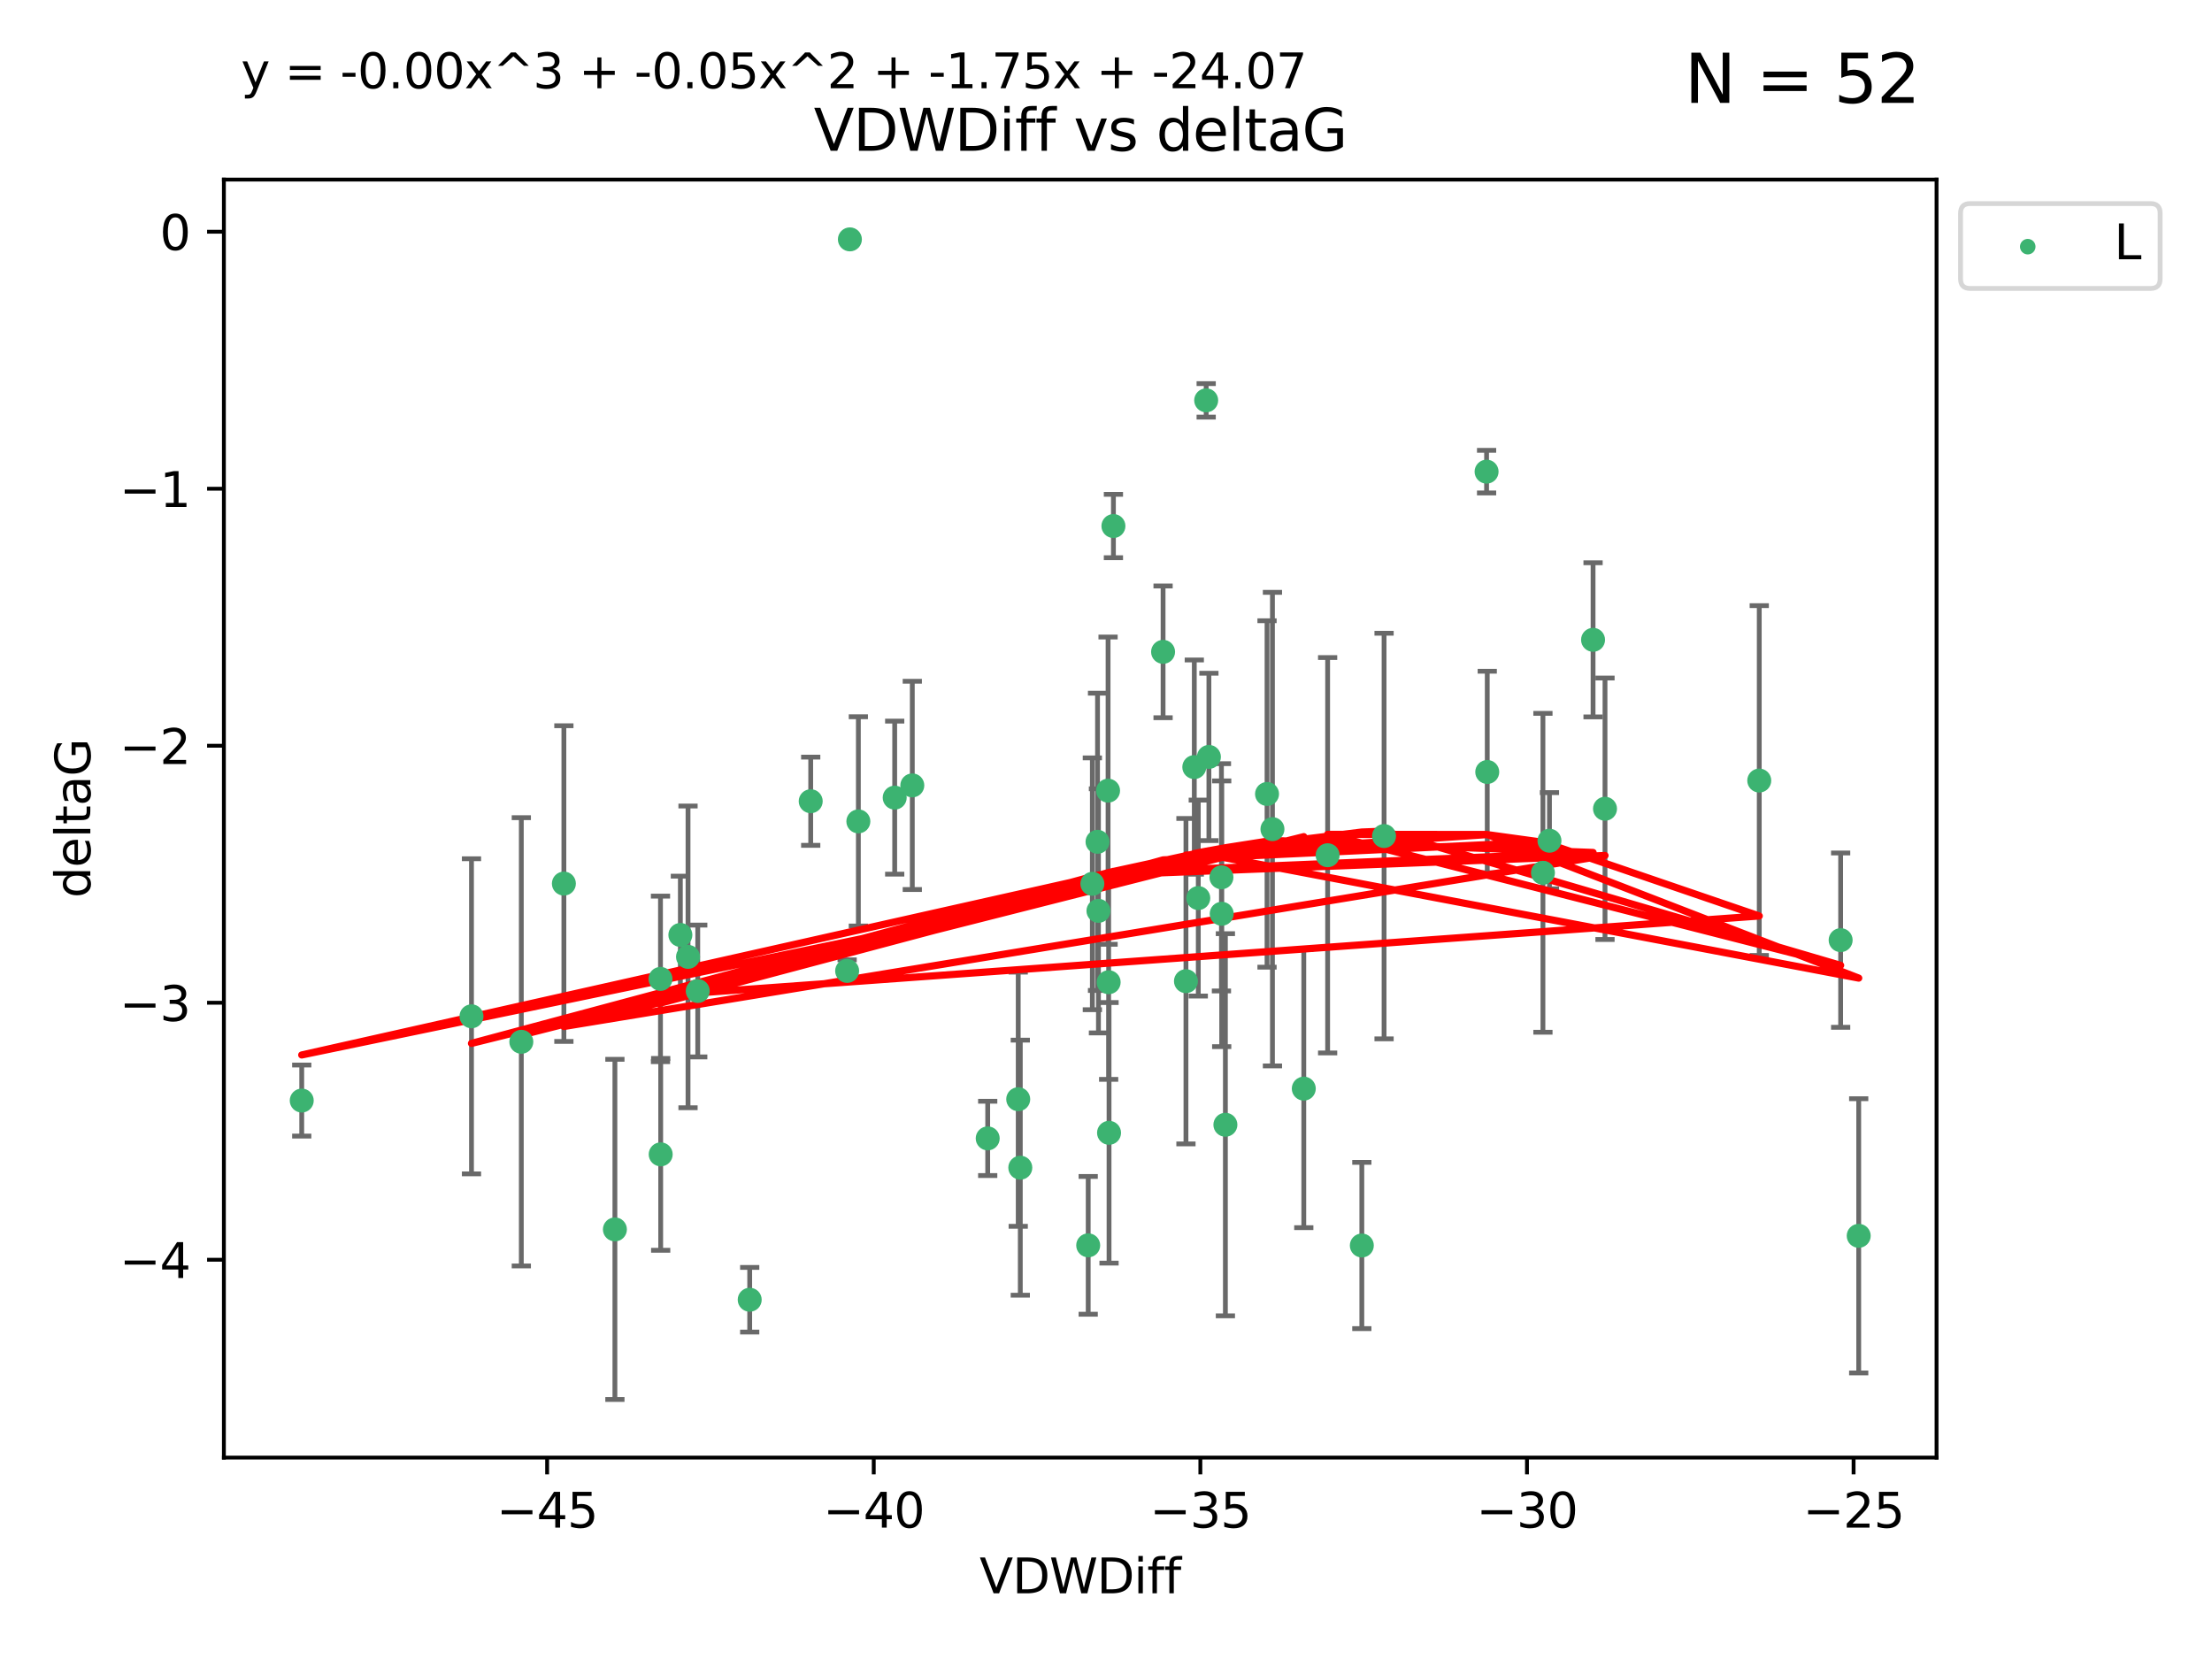 <?xml version="1.0" encoding="utf-8" standalone="no"?>
<!DOCTYPE svg PUBLIC "-//W3C//DTD SVG 1.1//EN"
  "http://www.w3.org/Graphics/SVG/1.1/DTD/svg11.dtd">
<svg xmlns:xlink="http://www.w3.org/1999/xlink" width="460.8pt" height="345.6pt" viewBox="0 0 460.8 345.6" xmlns="http://www.w3.org/2000/svg" version="1.1">
 <defs>
  <style type="text/css">*{stroke-linejoin: round; stroke-linecap: butt}</style>
 </defs>
 <g id="figure_1">
  <g id="patch_1">
   <path d="M 0 345.6 
L 460.8 345.6 
L 460.8 0 
L 0 0 
z
" style="fill: #ffffff"/>
  </g>
  <g id="axes_1">
   <g id="patch_2">
    <path d="M 46.64 303.64 
L 403.42 303.64 
L 403.42 37.411 
L 46.64 37.411 
z
" style="fill: #ffffff"/>
   </g>
   <g id="PathCollection_1">
    <defs>
     <path id="m153e57d551" d="M 0 1.118 
C 0.297 1.118 0.581 1 0.791 0.791 
C 1 0.581 1.118 0.297 1.118 0 
C 1.118 -0.297 1 -0.581 0.791 -0.791 
C 0.581 -1 0.297 -1.118 0 -1.118 
C -0.297 -1.118 -0.581 -1 -0.791 -0.791 
C -1 -0.581 -1.118 -0.297 -1.118 0 
C -1.118 0.297 -1 0.581 -0.791 0.791 
C -0.581 1 -0.297 1.118 0 1.118 
z
" style="stroke: #3cb371"/>
    </defs>
    <g clip-path="url(#p1a664d2a74)">
     <use xlink:href="#m153e57d551" x="137.592" y="203.923" style="fill: #3cb371; stroke: #3cb371"/>
     <use xlink:href="#m153e57d551" x="168.886" y="166.911" style="fill: #3cb371; stroke: #3cb371"/>
     <use xlink:href="#m153e57d551" x="141.733" y="194.766" style="fill: #3cb371; stroke: #3cb371"/>
     <use xlink:href="#m153e57d551" x="156.177" y="270.76" style="fill: #3cb371; stroke: #3cb371"/>
     <use xlink:href="#m153e57d551" x="143.328" y="199.333" style="fill: #3cb371; stroke: #3cb371"/>
     <use xlink:href="#m153e57d551" x="226.693" y="259.426" style="fill: #3cb371; stroke: #3cb371"/>
     <use xlink:href="#m153e57d551" x="212.547" y="243.25" style="fill: #3cb371; stroke: #3cb371"/>
     <use xlink:href="#m153e57d551" x="128.096" y="256.108" style="fill: #3cb371; stroke: #3cb371"/>
     <use xlink:href="#m153e57d551" x="254.448" y="182.758" style="fill: #3cb371; stroke: #3cb371"/>
     <use xlink:href="#m153e57d551" x="228.828" y="189.747" style="fill: #3cb371; stroke: #3cb371"/>
     <use xlink:href="#m153e57d551" x="190.049" y="163.612" style="fill: #3cb371; stroke: #3cb371"/>
     <use xlink:href="#m153e57d551" x="62.857" y="229.265" style="fill: #3cb371; stroke: #3cb371"/>
     <use xlink:href="#m153e57d551" x="255.272" y="234.31" style="fill: #3cb371; stroke: #3cb371"/>
     <use xlink:href="#m153e57d551" x="263.946" y="165.398" style="fill: #3cb371; stroke: #3cb371"/>
     <use xlink:href="#m153e57d551" x="212.115" y="228.986" style="fill: #3cb371; stroke: #3cb371"/>
     <use xlink:href="#m153e57d551" x="177.048" y="49.866" style="fill: #3cb371; stroke: #3cb371"/>
     <use xlink:href="#m153e57d551" x="231.947" y="109.583" style="fill: #3cb371; stroke: #3cb371"/>
     <use xlink:href="#m153e57d551" x="137.634" y="240.472" style="fill: #3cb371; stroke: #3cb371"/>
     <use xlink:href="#m153e57d551" x="265.075" y="172.724" style="fill: #3cb371; stroke: #3cb371"/>
     <use xlink:href="#m153e57d551" x="331.863" y="133.285" style="fill: #3cb371; stroke: #3cb371"/>
     <use xlink:href="#m153e57d551" x="230.831" y="164.706" style="fill: #3cb371; stroke: #3cb371"/>
     <use xlink:href="#m153e57d551" x="178.812" y="171.111" style="fill: #3cb371; stroke: #3cb371"/>
     <use xlink:href="#m153e57d551" x="242.29" y="135.792" style="fill: #3cb371; stroke: #3cb371"/>
     <use xlink:href="#m153e57d551" x="321.422" y="181.819" style="fill: #3cb371; stroke: #3cb371"/>
     <use xlink:href="#m153e57d551" x="366.485" y="162.605" style="fill: #3cb371; stroke: #3cb371"/>
     <use xlink:href="#m153e57d551" x="145.354" y="206.445" style="fill: #3cb371; stroke: #3cb371"/>
     <use xlink:href="#m153e57d551" x="228.636" y="175.362" style="fill: #3cb371; stroke: #3cb371"/>
     <use xlink:href="#m153e57d551" x="334.352" y="168.478" style="fill: #3cb371; stroke: #3cb371"/>
     <use xlink:href="#m153e57d551" x="117.467" y="184.066" style="fill: #3cb371; stroke: #3cb371"/>
     <use xlink:href="#m153e57d551" x="176.475" y="202.26" style="fill: #3cb371; stroke: #3cb371"/>
     <use xlink:href="#m153e57d551" x="230.952" y="204.617" style="fill: #3cb371; stroke: #3cb371"/>
     <use xlink:href="#m153e57d551" x="98.22" y="211.716" style="fill: #3cb371; stroke: #3cb371"/>
     <use xlink:href="#m153e57d551" x="271.603" y="226.78" style="fill: #3cb371; stroke: #3cb371"/>
     <use xlink:href="#m153e57d551" x="108.6" y="217.026" style="fill: #3cb371; stroke: #3cb371"/>
     <use xlink:href="#m153e57d551" x="231.034" y="235.987" style="fill: #3cb371; stroke: #3cb371"/>
     <use xlink:href="#m153e57d551" x="251.838" y="157.679" style="fill: #3cb371; stroke: #3cb371"/>
     <use xlink:href="#m153e57d551" x="205.757" y="237.148" style="fill: #3cb371; stroke: #3cb371"/>
     <use xlink:href="#m153e57d551" x="186.382" y="166.16" style="fill: #3cb371; stroke: #3cb371"/>
     <use xlink:href="#m153e57d551" x="249.624" y="187.085" style="fill: #3cb371; stroke: #3cb371"/>
     <use xlink:href="#m153e57d551" x="387.203" y="257.445" style="fill: #3cb371; stroke: #3cb371"/>
     <use xlink:href="#m153e57d551" x="309.822" y="160.819" style="fill: #3cb371; stroke: #3cb371"/>
     <use xlink:href="#m153e57d551" x="247.056" y="204.398" style="fill: #3cb371; stroke: #3cb371"/>
     <use xlink:href="#m153e57d551" x="322.781" y="175.137" style="fill: #3cb371; stroke: #3cb371"/>
     <use xlink:href="#m153e57d551" x="309.682" y="98.252" style="fill: #3cb371; stroke: #3cb371"/>
     <use xlink:href="#m153e57d551" x="276.57" y="178.162" style="fill: #3cb371; stroke: #3cb371"/>
     <use xlink:href="#m153e57d551" x="383.44" y="195.847" style="fill: #3cb371; stroke: #3cb371"/>
     <use xlink:href="#m153e57d551" x="288.326" y="174.161" style="fill: #3cb371; stroke: #3cb371"/>
     <use xlink:href="#m153e57d551" x="283.694" y="259.459" style="fill: #3cb371; stroke: #3cb371"/>
     <use xlink:href="#m153e57d551" x="251.269" y="83.4" style="fill: #3cb371; stroke: #3cb371"/>
     <use xlink:href="#m153e57d551" x="248.795" y="159.796" style="fill: #3cb371; stroke: #3cb371"/>
     <use xlink:href="#m153e57d551" x="254.503" y="190.354" style="fill: #3cb371; stroke: #3cb371"/>
     <use xlink:href="#m153e57d551" x="227.558" y="184.111" style="fill: #3cb371; stroke: #3cb371"/>
    </g>
   </g>
   <g id="matplotlib.axis_1">
    <g id="xtick_1">
     <g id="line2d_1">
      <defs>
       <path id="mf7cd3e3f83" d="M 0 0 
L 0 3.5 
" style="stroke: #000000; stroke-width: 0.8"/>
      </defs>
      <g>
       <use xlink:href="#mf7cd3e3f83" x="113.977" y="303.64" style="stroke: #000000; stroke-width: 0.8"/>
      </g>
     </g>
     <g id="text_1">
      <!-- −45 -->
      <g transform="translate(103.425 318.238)scale(0.1 -0.1)">
       <defs>
        <path id="DejaVuSans-2212" d="M 678 2272 
L 4684 2272 
L 4684 1741 
L 678 1741 
L 678 2272 
z
" transform="scale(0.016)"/>
        <path id="DejaVuSans-34" d="M 2419 4116 
L 825 1625 
L 2419 1625 
L 2419 4116 
z
M 2253 4666 
L 3047 4666 
L 3047 1625 
L 3713 1625 
L 3713 1100 
L 3047 1100 
L 3047 0 
L 2419 0 
L 2419 1100 
L 313 1100 
L 313 1709 
L 2253 4666 
z
" transform="scale(0.016)"/>
        <path id="DejaVuSans-35" d="M 691 4666 
L 3169 4666 
L 3169 4134 
L 1269 4134 
L 1269 2991 
Q 1406 3038 1543 3061 
Q 1681 3084 1819 3084 
Q 2600 3084 3056 2656 
Q 3513 2228 3513 1497 
Q 3513 744 3044 326 
Q 2575 -91 1722 -91 
Q 1428 -91 1123 -41 
Q 819 9 494 109 
L 494 744 
Q 775 591 1075 516 
Q 1375 441 1709 441 
Q 2250 441 2565 725 
Q 2881 1009 2881 1497 
Q 2881 1984 2565 2268 
Q 2250 2553 1709 2553 
Q 1456 2553 1204 2497 
Q 953 2441 691 2322 
L 691 4666 
z
" transform="scale(0.016)"/>
       </defs>
       <use xlink:href="#DejaVuSans-2212"/>
       <use xlink:href="#DejaVuSans-34" x="83.789"/>
       <use xlink:href="#DejaVuSans-35" x="147.412"/>
      </g>
     </g>
    </g>
    <g id="xtick_2">
     <g id="line2d_2">
      <g>
       <use xlink:href="#mf7cd3e3f83" x="182.017" y="303.64" style="stroke: #000000; stroke-width: 0.8"/>
      </g>
     </g>
     <g id="text_2">
      <!-- −40 -->
      <g transform="translate(171.464 318.238)scale(0.1 -0.1)">
       <defs>
        <path id="DejaVuSans-30" d="M 2034 4250 
Q 1547 4250 1301 3770 
Q 1056 3291 1056 2328 
Q 1056 1369 1301 889 
Q 1547 409 2034 409 
Q 2525 409 2770 889 
Q 3016 1369 3016 2328 
Q 3016 3291 2770 3770 
Q 2525 4250 2034 4250 
z
M 2034 4750 
Q 2819 4750 3233 4129 
Q 3647 3509 3647 2328 
Q 3647 1150 3233 529 
Q 2819 -91 2034 -91 
Q 1250 -91 836 529 
Q 422 1150 422 2328 
Q 422 3509 836 4129 
Q 1250 4750 2034 4750 
z
" transform="scale(0.016)"/>
       </defs>
       <use xlink:href="#DejaVuSans-2212"/>
       <use xlink:href="#DejaVuSans-34" x="83.789"/>
       <use xlink:href="#DejaVuSans-30" x="147.412"/>
      </g>
     </g>
    </g>
    <g id="xtick_3">
     <g id="line2d_3">
      <g>
       <use xlink:href="#mf7cd3e3f83" x="250.056" y="303.64" style="stroke: #000000; stroke-width: 0.8"/>
      </g>
     </g>
     <g id="text_3">
      <!-- −35 -->
      <g transform="translate(239.504 318.238)scale(0.1 -0.1)">
       <defs>
        <path id="DejaVuSans-33" d="M 2597 2516 
Q 3050 2419 3304 2112 
Q 3559 1806 3559 1356 
Q 3559 666 3084 287 
Q 2609 -91 1734 -91 
Q 1441 -91 1130 -33 
Q 819 25 488 141 
L 488 750 
Q 750 597 1062 519 
Q 1375 441 1716 441 
Q 2309 441 2620 675 
Q 2931 909 2931 1356 
Q 2931 1769 2642 2001 
Q 2353 2234 1838 2234 
L 1294 2234 
L 1294 2753 
L 1863 2753 
Q 2328 2753 2575 2939 
Q 2822 3125 2822 3475 
Q 2822 3834 2567 4026 
Q 2313 4219 1838 4219 
Q 1578 4219 1281 4162 
Q 984 4106 628 3988 
L 628 4550 
Q 988 4650 1302 4700 
Q 1616 4750 1894 4750 
Q 2613 4750 3031 4423 
Q 3450 4097 3450 3541 
Q 3450 3153 3228 2886 
Q 3006 2619 2597 2516 
z
" transform="scale(0.016)"/>
       </defs>
       <use xlink:href="#DejaVuSans-2212"/>
       <use xlink:href="#DejaVuSans-33" x="83.789"/>
       <use xlink:href="#DejaVuSans-35" x="147.412"/>
      </g>
     </g>
    </g>
    <g id="xtick_4">
     <g id="line2d_4">
      <g>
       <use xlink:href="#mf7cd3e3f83" x="318.096" y="303.64" style="stroke: #000000; stroke-width: 0.8"/>
      </g>
     </g>
     <g id="text_4">
      <!-- −30 -->
      <g transform="translate(307.544 318.238)scale(0.1 -0.1)">
       <use xlink:href="#DejaVuSans-2212"/>
       <use xlink:href="#DejaVuSans-33" x="83.789"/>
       <use xlink:href="#DejaVuSans-30" x="147.412"/>
      </g>
     </g>
    </g>
    <g id="xtick_5">
     <g id="line2d_5">
      <g>
       <use xlink:href="#mf7cd3e3f83" x="386.136" y="303.64" style="stroke: #000000; stroke-width: 0.8"/>
      </g>
     </g>
     <g id="text_5">
      <!-- −25 -->
      <g transform="translate(375.584 318.238)scale(0.1 -0.1)">
       <defs>
        <path id="DejaVuSans-32" d="M 1228 531 
L 3431 531 
L 3431 0 
L 469 0 
L 469 531 
Q 828 903 1448 1529 
Q 2069 2156 2228 2338 
Q 2531 2678 2651 2914 
Q 2772 3150 2772 3378 
Q 2772 3750 2511 3984 
Q 2250 4219 1831 4219 
Q 1534 4219 1204 4116 
Q 875 4013 500 3803 
L 500 4441 
Q 881 4594 1212 4672 
Q 1544 4750 1819 4750 
Q 2544 4750 2975 4387 
Q 3406 4025 3406 3419 
Q 3406 3131 3298 2873 
Q 3191 2616 2906 2266 
Q 2828 2175 2409 1742 
Q 1991 1309 1228 531 
z
" transform="scale(0.016)"/>
       </defs>
       <use xlink:href="#DejaVuSans-2212"/>
       <use xlink:href="#DejaVuSans-32" x="83.789"/>
       <use xlink:href="#DejaVuSans-35" x="147.412"/>
      </g>
     </g>
    </g>
    <g id="text_6">
     <!-- VDWDiff -->
     <g transform="translate(204.057 331.917)scale(0.1 -0.1)">
      <defs>
       <path id="DejaVuSans-56" d="M 1831 0 
L 50 4666 
L 709 4666 
L 2188 738 
L 3669 4666 
L 4325 4666 
L 2547 0 
L 1831 0 
z
" transform="scale(0.016)"/>
       <path id="DejaVuSans-44" d="M 1259 4147 
L 1259 519 
L 2022 519 
Q 2988 519 3436 956 
Q 3884 1394 3884 2338 
Q 3884 3275 3436 3711 
Q 2988 4147 2022 4147 
L 1259 4147 
z
M 628 4666 
L 1925 4666 
Q 3281 4666 3915 4102 
Q 4550 3538 4550 2338 
Q 4550 1131 3912 565 
Q 3275 0 1925 0 
L 628 0 
L 628 4666 
z
" transform="scale(0.016)"/>
       <path id="DejaVuSans-57" d="M 213 4666 
L 850 4666 
L 1831 722 
L 2809 4666 
L 3519 4666 
L 4500 722 
L 5478 4666 
L 6119 4666 
L 4947 0 
L 4153 0 
L 3169 4050 
L 2175 0 
L 1381 0 
L 213 4666 
z
" transform="scale(0.016)"/>
       <path id="DejaVuSans-69" d="M 603 3500 
L 1178 3500 
L 1178 0 
L 603 0 
L 603 3500 
z
M 603 4863 
L 1178 4863 
L 1178 4134 
L 603 4134 
L 603 4863 
z
" transform="scale(0.016)"/>
       <path id="DejaVuSans-66" d="M 2375 4863 
L 2375 4384 
L 1825 4384 
Q 1516 4384 1395 4259 
Q 1275 4134 1275 3809 
L 1275 3500 
L 2222 3500 
L 2222 3053 
L 1275 3053 
L 1275 0 
L 697 0 
L 697 3053 
L 147 3053 
L 147 3500 
L 697 3500 
L 697 3744 
Q 697 4328 969 4595 
Q 1241 4863 1831 4863 
L 2375 4863 
z
" transform="scale(0.016)"/>
      </defs>
      <use xlink:href="#DejaVuSans-56"/>
      <use xlink:href="#DejaVuSans-44" x="68.408"/>
      <use xlink:href="#DejaVuSans-57" x="145.41"/>
      <use xlink:href="#DejaVuSans-44" x="244.287"/>
      <use xlink:href="#DejaVuSans-69" x="321.289"/>
      <use xlink:href="#DejaVuSans-66" x="349.072"/>
      <use xlink:href="#DejaVuSans-66" x="384.277"/>
     </g>
    </g>
   </g>
   <g id="matplotlib.axis_2">
    <g id="ytick_1">
     <g id="line2d_6">
      <defs>
       <path id="m467ea334f7" d="M 0 0 
L -3.5 0 
" style="stroke: #000000; stroke-width: 0.8"/>
      </defs>
      <g>
       <use xlink:href="#m467ea334f7" x="46.64" y="262.427" style="stroke: #000000; stroke-width: 0.8"/>
      </g>
     </g>
     <g id="text_7">
      <!-- −4 -->
      <g transform="translate(24.898 266.226)scale(0.1 -0.1)">
       <use xlink:href="#DejaVuSans-2212"/>
       <use xlink:href="#DejaVuSans-34" x="83.789"/>
      </g>
     </g>
    </g>
    <g id="ytick_2">
     <g id="line2d_7">
      <g>
       <use xlink:href="#m467ea334f7" x="46.64" y="208.89" style="stroke: #000000; stroke-width: 0.8"/>
      </g>
     </g>
     <g id="text_8">
      <!-- −3 -->
      <g transform="translate(24.898 212.689)scale(0.1 -0.1)">
       <use xlink:href="#DejaVuSans-2212"/>
       <use xlink:href="#DejaVuSans-33" x="83.789"/>
      </g>
     </g>
    </g>
    <g id="ytick_3">
     <g id="line2d_8">
      <g>
       <use xlink:href="#m467ea334f7" x="46.64" y="155.352" style="stroke: #000000; stroke-width: 0.8"/>
      </g>
     </g>
     <g id="text_9">
      <!-- −2 -->
      <g transform="translate(24.898 159.152)scale(0.1 -0.1)">
       <use xlink:href="#DejaVuSans-2212"/>
       <use xlink:href="#DejaVuSans-32" x="83.789"/>
      </g>
     </g>
    </g>
    <g id="ytick_4">
     <g id="line2d_9">
      <g>
       <use xlink:href="#m467ea334f7" x="46.64" y="101.815" style="stroke: #000000; stroke-width: 0.8"/>
      </g>
     </g>
     <g id="text_10">
      <!-- −1 -->
      <g transform="translate(24.898 105.614)scale(0.1 -0.1)">
       <defs>
        <path id="DejaVuSans-31" d="M 794 531 
L 1825 531 
L 1825 4091 
L 703 3866 
L 703 4441 
L 1819 4666 
L 2450 4666 
L 2450 531 
L 3481 531 
L 3481 0 
L 794 0 
L 794 531 
z
" transform="scale(0.016)"/>
       </defs>
       <use xlink:href="#DejaVuSans-2212"/>
       <use xlink:href="#DejaVuSans-31" x="83.789"/>
      </g>
     </g>
    </g>
    <g id="ytick_5">
     <g id="line2d_10">
      <g>
       <use xlink:href="#m467ea334f7" x="46.64" y="48.278" style="stroke: #000000; stroke-width: 0.8"/>
      </g>
     </g>
     <g id="text_11">
      <!-- 0 -->
      <g transform="translate(33.278 52.077)scale(0.1 -0.1)">
       <use xlink:href="#DejaVuSans-30"/>
      </g>
     </g>
    </g>
    <g id="text_12">
     <!-- deltaG -->
     <g transform="translate(18.818 187.064)rotate(-90)scale(0.1 -0.1)">
      <defs>
       <path id="DejaVuSans-64" d="M 2906 2969 
L 2906 4863 
L 3481 4863 
L 3481 0 
L 2906 0 
L 2906 525 
Q 2725 213 2448 61 
Q 2172 -91 1784 -91 
Q 1150 -91 751 415 
Q 353 922 353 1747 
Q 353 2572 751 3078 
Q 1150 3584 1784 3584 
Q 2172 3584 2448 3432 
Q 2725 3281 2906 2969 
z
M 947 1747 
Q 947 1113 1208 752 
Q 1469 391 1925 391 
Q 2381 391 2643 752 
Q 2906 1113 2906 1747 
Q 2906 2381 2643 2742 
Q 2381 3103 1925 3103 
Q 1469 3103 1208 2742 
Q 947 2381 947 1747 
z
" transform="scale(0.016)"/>
       <path id="DejaVuSans-65" d="M 3597 1894 
L 3597 1613 
L 953 1613 
Q 991 1019 1311 708 
Q 1631 397 2203 397 
Q 2534 397 2845 478 
Q 3156 559 3463 722 
L 3463 178 
Q 3153 47 2828 -22 
Q 2503 -91 2169 -91 
Q 1331 -91 842 396 
Q 353 884 353 1716 
Q 353 2575 817 3079 
Q 1281 3584 2069 3584 
Q 2775 3584 3186 3129 
Q 3597 2675 3597 1894 
z
M 3022 2063 
Q 3016 2534 2758 2815 
Q 2500 3097 2075 3097 
Q 1594 3097 1305 2825 
Q 1016 2553 972 2059 
L 3022 2063 
z
" transform="scale(0.016)"/>
       <path id="DejaVuSans-6c" d="M 603 4863 
L 1178 4863 
L 1178 0 
L 603 0 
L 603 4863 
z
" transform="scale(0.016)"/>
       <path id="DejaVuSans-74" d="M 1172 4494 
L 1172 3500 
L 2356 3500 
L 2356 3053 
L 1172 3053 
L 1172 1153 
Q 1172 725 1289 603 
Q 1406 481 1766 481 
L 2356 481 
L 2356 0 
L 1766 0 
Q 1100 0 847 248 
Q 594 497 594 1153 
L 594 3053 
L 172 3053 
L 172 3500 
L 594 3500 
L 594 4494 
L 1172 4494 
z
" transform="scale(0.016)"/>
       <path id="DejaVuSans-61" d="M 2194 1759 
Q 1497 1759 1228 1600 
Q 959 1441 959 1056 
Q 959 750 1161 570 
Q 1363 391 1709 391 
Q 2188 391 2477 730 
Q 2766 1069 2766 1631 
L 2766 1759 
L 2194 1759 
z
M 3341 1997 
L 3341 0 
L 2766 0 
L 2766 531 
Q 2569 213 2275 61 
Q 1981 -91 1556 -91 
Q 1019 -91 701 211 
Q 384 513 384 1019 
Q 384 1609 779 1909 
Q 1175 2209 1959 2209 
L 2766 2209 
L 2766 2266 
Q 2766 2663 2505 2880 
Q 2244 3097 1772 3097 
Q 1472 3097 1187 3025 
Q 903 2953 641 2809 
L 641 3341 
Q 956 3463 1253 3523 
Q 1550 3584 1831 3584 
Q 2591 3584 2966 3190 
Q 3341 2797 3341 1997 
z
" transform="scale(0.016)"/>
       <path id="DejaVuSans-47" d="M 3809 666 
L 3809 1919 
L 2778 1919 
L 2778 2438 
L 4434 2438 
L 4434 434 
Q 4069 175 3628 42 
Q 3188 -91 2688 -91 
Q 1594 -91 976 548 
Q 359 1188 359 2328 
Q 359 3472 976 4111 
Q 1594 4750 2688 4750 
Q 3144 4750 3555 4637 
Q 3966 4525 4313 4306 
L 4313 3634 
Q 3963 3931 3569 4081 
Q 3175 4231 2741 4231 
Q 1884 4231 1454 3753 
Q 1025 3275 1025 2328 
Q 1025 1384 1454 906 
Q 1884 428 2741 428 
Q 3075 428 3337 486 
Q 3600 544 3809 666 
z
" transform="scale(0.016)"/>
      </defs>
      <use xlink:href="#DejaVuSans-64"/>
      <use xlink:href="#DejaVuSans-65" x="63.477"/>
      <use xlink:href="#DejaVuSans-6c" x="125"/>
      <use xlink:href="#DejaVuSans-74" x="152.783"/>
      <use xlink:href="#DejaVuSans-61" x="191.992"/>
      <use xlink:href="#DejaVuSans-47" x="253.271"/>
     </g>
    </g>
   </g>
   <g id="LineCollection_1">
    <path d="M 137.592 221.168 
L 137.592 186.679 
" clip-path="url(#p1a664d2a74)" style="fill: none; stroke: #696969"/>
    <path d="M 168.886 176.101 
L 168.886 157.722 
" clip-path="url(#p1a664d2a74)" style="fill: none; stroke: #696969"/>
    <path d="M 141.733 207.01 
L 141.733 182.523 
" clip-path="url(#p1a664d2a74)" style="fill: none; stroke: #696969"/>
    <path d="M 156.177 277.493 
L 156.177 264.026 
" clip-path="url(#p1a664d2a74)" style="fill: none; stroke: #696969"/>
    <path d="M 143.328 230.759 
L 143.328 167.906 
" clip-path="url(#p1a664d2a74)" style="fill: none; stroke: #696969"/>
    <path d="M 226.693 273.775 
L 226.693 245.078 
" clip-path="url(#p1a664d2a74)" style="fill: none; stroke: #696969"/>
    <path d="M 212.547 269.818 
L 212.547 216.682 
" clip-path="url(#p1a664d2a74)" style="fill: none; stroke: #696969"/>
    <path d="M 128.096 291.539 
L 128.096 220.677 
" clip-path="url(#p1a664d2a74)" style="fill: none; stroke: #696969"/>
    <path d="M 254.448 206.428 
L 254.448 159.088 
" clip-path="url(#p1a664d2a74)" style="fill: none; stroke: #696969"/>
    <path d="M 228.828 215.176 
L 228.828 164.319 
" clip-path="url(#p1a664d2a74)" style="fill: none; stroke: #696969"/>
    <path d="M 190.049 185.304 
L 190.049 141.92 
" clip-path="url(#p1a664d2a74)" style="fill: none; stroke: #696969"/>
    <path d="M 62.857 236.666 
L 62.857 221.863 
" clip-path="url(#p1a664d2a74)" style="fill: none; stroke: #696969"/>
    <path d="M 255.272 274.117 
L 255.272 194.502 
" clip-path="url(#p1a664d2a74)" style="fill: none; stroke: #696969"/>
    <path d="M 263.946 201.482 
L 263.946 129.313 
" clip-path="url(#p1a664d2a74)" style="fill: none; stroke: #696969"/>
    <path d="M 212.115 255.46 
L 212.115 202.512 
" clip-path="url(#p1a664d2a74)" style="fill: none; stroke: #696969"/>
    <path d="M 177.048 50.22 
L 177.048 49.513 
" clip-path="url(#p1a664d2a74)" style="fill: none; stroke: #696969"/>
    <path d="M 231.947 116.184 
L 231.947 102.983 
" clip-path="url(#p1a664d2a74)" style="fill: none; stroke: #696969"/>
    <path d="M 137.634 260.458 
L 137.634 220.486 
" clip-path="url(#p1a664d2a74)" style="fill: none; stroke: #696969"/>
    <path d="M 265.075 222.053 
L 265.075 123.396 
" clip-path="url(#p1a664d2a74)" style="fill: none; stroke: #696969"/>
    <path d="M 331.863 149.338 
L 331.863 117.233 
" clip-path="url(#p1a664d2a74)" style="fill: none; stroke: #696969"/>
    <path d="M 230.831 196.712 
L 230.831 132.7 
" clip-path="url(#p1a664d2a74)" style="fill: none; stroke: #696969"/>
    <path d="M 178.812 192.91 
L 178.812 149.312 
" clip-path="url(#p1a664d2a74)" style="fill: none; stroke: #696969"/>
    <path d="M 242.29 149.515 
L 242.29 122.068 
" clip-path="url(#p1a664d2a74)" style="fill: none; stroke: #696969"/>
    <path d="M 321.422 215.036 
L 321.422 148.602 
" clip-path="url(#p1a664d2a74)" style="fill: none; stroke: #696969"/>
    <path d="M 366.485 199.041 
L 366.485 126.168 
" clip-path="url(#p1a664d2a74)" style="fill: none; stroke: #696969"/>
    <path d="M 145.354 220.176 
L 145.354 192.713 
" clip-path="url(#p1a664d2a74)" style="fill: none; stroke: #696969"/>
    <path d="M 228.636 206.326 
L 228.636 144.399 
" clip-path="url(#p1a664d2a74)" style="fill: none; stroke: #696969"/>
    <path d="M 334.352 195.71 
L 334.352 141.247 
" clip-path="url(#p1a664d2a74)" style="fill: none; stroke: #696969"/>
    <path d="M 117.467 216.948 
L 117.467 151.185 
" clip-path="url(#p1a664d2a74)" style="fill: none; stroke: #696969"/>
    <path d="M 176.475 204.56 
L 176.475 199.96 
" clip-path="url(#p1a664d2a74)" style="fill: none; stroke: #696969"/>
    <path d="M 230.952 224.85 
L 230.952 184.383 
" clip-path="url(#p1a664d2a74)" style="fill: none; stroke: #696969"/>
    <path d="M 98.22 244.54 
L 98.22 178.892 
" clip-path="url(#p1a664d2a74)" style="fill: none; stroke: #696969"/>
    <path d="M 271.603 255.744 
L 271.603 197.817 
" clip-path="url(#p1a664d2a74)" style="fill: none; stroke: #696969"/>
    <path d="M 108.6 263.717 
L 108.6 170.335 
" clip-path="url(#p1a664d2a74)" style="fill: none; stroke: #696969"/>
    <path d="M 231.034 263.126 
L 231.034 208.848 
" clip-path="url(#p1a664d2a74)" style="fill: none; stroke: #696969"/>
    <path d="M 251.838 175.112 
L 251.838 140.246 
" clip-path="url(#p1a664d2a74)" style="fill: none; stroke: #696969"/>
    <path d="M 205.757 244.886 
L 205.757 229.41 
" clip-path="url(#p1a664d2a74)" style="fill: none; stroke: #696969"/>
    <path d="M 186.382 182.098 
L 186.382 150.221 
" clip-path="url(#p1a664d2a74)" style="fill: none; stroke: #696969"/>
    <path d="M 249.624 207.495 
L 249.624 166.676 
" clip-path="url(#p1a664d2a74)" style="fill: none; stroke: #696969"/>
    <path d="M 387.203 286.008 
L 387.203 228.882 
" clip-path="url(#p1a664d2a74)" style="fill: none; stroke: #696969"/>
    <path d="M 309.822 181.804 
L 309.822 139.834 
" clip-path="url(#p1a664d2a74)" style="fill: none; stroke: #696969"/>
    <path d="M 247.056 238.296 
L 247.056 170.501 
" clip-path="url(#p1a664d2a74)" style="fill: none; stroke: #696969"/>
    <path d="M 322.781 185.163 
L 322.781 165.112 
" clip-path="url(#p1a664d2a74)" style="fill: none; stroke: #696969"/>
    <path d="M 309.682 102.69 
L 309.682 93.813 
" clip-path="url(#p1a664d2a74)" style="fill: none; stroke: #696969"/>
    <path d="M 276.57 219.346 
L 276.57 136.979 
" clip-path="url(#p1a664d2a74)" style="fill: none; stroke: #696969"/>
    <path d="M 383.44 214.006 
L 383.44 177.688 
" clip-path="url(#p1a664d2a74)" style="fill: none; stroke: #696969"/>
    <path d="M 288.326 216.407 
L 288.326 131.914 
" clip-path="url(#p1a664d2a74)" style="fill: none; stroke: #696969"/>
    <path d="M 283.694 276.774 
L 283.694 242.144 
" clip-path="url(#p1a664d2a74)" style="fill: none; stroke: #696969"/>
    <path d="M 251.269 86.889 
L 251.269 79.911 
" clip-path="url(#p1a664d2a74)" style="fill: none; stroke: #696969"/>
    <path d="M 248.795 182.108 
L 248.795 137.483 
" clip-path="url(#p1a664d2a74)" style="fill: none; stroke: #696969"/>
    <path d="M 254.503 218.029 
L 254.503 162.679 
" clip-path="url(#p1a664d2a74)" style="fill: none; stroke: #696969"/>
    <path d="M 227.558 210.343 
L 227.558 157.879 
" clip-path="url(#p1a664d2a74)" style="fill: none; stroke: #696969"/>
   </g>
   <g id="line2d_11">
    <defs>
     <path id="m962e6e422c" d="M 2 0 
L -2 -0 
" style="stroke: #696969"/>
    </defs>
    <g clip-path="url(#p1a664d2a74)">
     <use xlink:href="#m962e6e422c" x="137.592" y="221.168" style="fill: #696969; stroke: #696969"/>
     <use xlink:href="#m962e6e422c" x="168.886" y="176.101" style="fill: #696969; stroke: #696969"/>
     <use xlink:href="#m962e6e422c" x="141.733" y="207.01" style="fill: #696969; stroke: #696969"/>
     <use xlink:href="#m962e6e422c" x="156.177" y="277.493" style="fill: #696969; stroke: #696969"/>
     <use xlink:href="#m962e6e422c" x="143.328" y="230.759" style="fill: #696969; stroke: #696969"/>
     <use xlink:href="#m962e6e422c" x="226.693" y="273.775" style="fill: #696969; stroke: #696969"/>
     <use xlink:href="#m962e6e422c" x="212.547" y="269.818" style="fill: #696969; stroke: #696969"/>
     <use xlink:href="#m962e6e422c" x="128.096" y="291.539" style="fill: #696969; stroke: #696969"/>
     <use xlink:href="#m962e6e422c" x="254.448" y="206.428" style="fill: #696969; stroke: #696969"/>
     <use xlink:href="#m962e6e422c" x="228.828" y="215.176" style="fill: #696969; stroke: #696969"/>
     <use xlink:href="#m962e6e422c" x="190.049" y="185.304" style="fill: #696969; stroke: #696969"/>
     <use xlink:href="#m962e6e422c" x="62.857" y="236.666" style="fill: #696969; stroke: #696969"/>
     <use xlink:href="#m962e6e422c" x="255.272" y="274.117" style="fill: #696969; stroke: #696969"/>
     <use xlink:href="#m962e6e422c" x="263.946" y="201.482" style="fill: #696969; stroke: #696969"/>
     <use xlink:href="#m962e6e422c" x="212.115" y="255.46" style="fill: #696969; stroke: #696969"/>
     <use xlink:href="#m962e6e422c" x="177.048" y="50.22" style="fill: #696969; stroke: #696969"/>
     <use xlink:href="#m962e6e422c" x="231.947" y="116.184" style="fill: #696969; stroke: #696969"/>
     <use xlink:href="#m962e6e422c" x="137.634" y="260.458" style="fill: #696969; stroke: #696969"/>
     <use xlink:href="#m962e6e422c" x="265.075" y="222.053" style="fill: #696969; stroke: #696969"/>
     <use xlink:href="#m962e6e422c" x="331.863" y="149.338" style="fill: #696969; stroke: #696969"/>
     <use xlink:href="#m962e6e422c" x="230.831" y="196.712" style="fill: #696969; stroke: #696969"/>
     <use xlink:href="#m962e6e422c" x="178.812" y="192.91" style="fill: #696969; stroke: #696969"/>
     <use xlink:href="#m962e6e422c" x="242.29" y="149.515" style="fill: #696969; stroke: #696969"/>
     <use xlink:href="#m962e6e422c" x="321.422" y="215.036" style="fill: #696969; stroke: #696969"/>
     <use xlink:href="#m962e6e422c" x="366.485" y="199.041" style="fill: #696969; stroke: #696969"/>
     <use xlink:href="#m962e6e422c" x="145.354" y="220.176" style="fill: #696969; stroke: #696969"/>
     <use xlink:href="#m962e6e422c" x="228.636" y="206.326" style="fill: #696969; stroke: #696969"/>
     <use xlink:href="#m962e6e422c" x="334.352" y="195.71" style="fill: #696969; stroke: #696969"/>
     <use xlink:href="#m962e6e422c" x="117.467" y="216.948" style="fill: #696969; stroke: #696969"/>
     <use xlink:href="#m962e6e422c" x="176.475" y="204.56" style="fill: #696969; stroke: #696969"/>
     <use xlink:href="#m962e6e422c" x="230.952" y="224.85" style="fill: #696969; stroke: #696969"/>
     <use xlink:href="#m962e6e422c" x="98.22" y="244.54" style="fill: #696969; stroke: #696969"/>
     <use xlink:href="#m962e6e422c" x="271.603" y="255.744" style="fill: #696969; stroke: #696969"/>
     <use xlink:href="#m962e6e422c" x="108.6" y="263.717" style="fill: #696969; stroke: #696969"/>
     <use xlink:href="#m962e6e422c" x="231.034" y="263.126" style="fill: #696969; stroke: #696969"/>
     <use xlink:href="#m962e6e422c" x="251.838" y="175.112" style="fill: #696969; stroke: #696969"/>
     <use xlink:href="#m962e6e422c" x="205.757" y="244.886" style="fill: #696969; stroke: #696969"/>
     <use xlink:href="#m962e6e422c" x="186.382" y="182.098" style="fill: #696969; stroke: #696969"/>
     <use xlink:href="#m962e6e422c" x="249.624" y="207.495" style="fill: #696969; stroke: #696969"/>
     <use xlink:href="#m962e6e422c" x="387.203" y="286.008" style="fill: #696969; stroke: #696969"/>
     <use xlink:href="#m962e6e422c" x="309.822" y="181.804" style="fill: #696969; stroke: #696969"/>
     <use xlink:href="#m962e6e422c" x="247.056" y="238.296" style="fill: #696969; stroke: #696969"/>
     <use xlink:href="#m962e6e422c" x="322.781" y="185.163" style="fill: #696969; stroke: #696969"/>
     <use xlink:href="#m962e6e422c" x="309.682" y="102.69" style="fill: #696969; stroke: #696969"/>
     <use xlink:href="#m962e6e422c" x="276.57" y="219.346" style="fill: #696969; stroke: #696969"/>
     <use xlink:href="#m962e6e422c" x="383.44" y="214.006" style="fill: #696969; stroke: #696969"/>
     <use xlink:href="#m962e6e422c" x="288.326" y="216.407" style="fill: #696969; stroke: #696969"/>
     <use xlink:href="#m962e6e422c" x="283.694" y="276.774" style="fill: #696969; stroke: #696969"/>
     <use xlink:href="#m962e6e422c" x="251.269" y="86.889" style="fill: #696969; stroke: #696969"/>
     <use xlink:href="#m962e6e422c" x="248.795" y="182.108" style="fill: #696969; stroke: #696969"/>
     <use xlink:href="#m962e6e422c" x="254.503" y="218.029" style="fill: #696969; stroke: #696969"/>
     <use xlink:href="#m962e6e422c" x="227.558" y="210.343" style="fill: #696969; stroke: #696969"/>
    </g>
   </g>
   <g id="line2d_12">
    <g clip-path="url(#p1a664d2a74)">
     <use xlink:href="#m962e6e422c" x="137.592" y="186.679" style="fill: #696969; stroke: #696969"/>
     <use xlink:href="#m962e6e422c" x="168.886" y="157.722" style="fill: #696969; stroke: #696969"/>
     <use xlink:href="#m962e6e422c" x="141.733" y="182.523" style="fill: #696969; stroke: #696969"/>
     <use xlink:href="#m962e6e422c" x="156.177" y="264.026" style="fill: #696969; stroke: #696969"/>
     <use xlink:href="#m962e6e422c" x="143.328" y="167.906" style="fill: #696969; stroke: #696969"/>
     <use xlink:href="#m962e6e422c" x="226.693" y="245.078" style="fill: #696969; stroke: #696969"/>
     <use xlink:href="#m962e6e422c" x="212.547" y="216.682" style="fill: #696969; stroke: #696969"/>
     <use xlink:href="#m962e6e422c" x="128.096" y="220.677" style="fill: #696969; stroke: #696969"/>
     <use xlink:href="#m962e6e422c" x="254.448" y="159.088" style="fill: #696969; stroke: #696969"/>
     <use xlink:href="#m962e6e422c" x="228.828" y="164.319" style="fill: #696969; stroke: #696969"/>
     <use xlink:href="#m962e6e422c" x="190.049" y="141.92" style="fill: #696969; stroke: #696969"/>
     <use xlink:href="#m962e6e422c" x="62.857" y="221.863" style="fill: #696969; stroke: #696969"/>
     <use xlink:href="#m962e6e422c" x="255.272" y="194.502" style="fill: #696969; stroke: #696969"/>
     <use xlink:href="#m962e6e422c" x="263.946" y="129.313" style="fill: #696969; stroke: #696969"/>
     <use xlink:href="#m962e6e422c" x="212.115" y="202.512" style="fill: #696969; stroke: #696969"/>
     <use xlink:href="#m962e6e422c" x="177.048" y="49.513" style="fill: #696969; stroke: #696969"/>
     <use xlink:href="#m962e6e422c" x="231.947" y="102.983" style="fill: #696969; stroke: #696969"/>
     <use xlink:href="#m962e6e422c" x="137.634" y="220.486" style="fill: #696969; stroke: #696969"/>
     <use xlink:href="#m962e6e422c" x="265.075" y="123.396" style="fill: #696969; stroke: #696969"/>
     <use xlink:href="#m962e6e422c" x="331.863" y="117.233" style="fill: #696969; stroke: #696969"/>
     <use xlink:href="#m962e6e422c" x="230.831" y="132.7" style="fill: #696969; stroke: #696969"/>
     <use xlink:href="#m962e6e422c" x="178.812" y="149.312" style="fill: #696969; stroke: #696969"/>
     <use xlink:href="#m962e6e422c" x="242.29" y="122.068" style="fill: #696969; stroke: #696969"/>
     <use xlink:href="#m962e6e422c" x="321.422" y="148.602" style="fill: #696969; stroke: #696969"/>
     <use xlink:href="#m962e6e422c" x="366.485" y="126.168" style="fill: #696969; stroke: #696969"/>
     <use xlink:href="#m962e6e422c" x="145.354" y="192.713" style="fill: #696969; stroke: #696969"/>
     <use xlink:href="#m962e6e422c" x="228.636" y="144.399" style="fill: #696969; stroke: #696969"/>
     <use xlink:href="#m962e6e422c" x="334.352" y="141.247" style="fill: #696969; stroke: #696969"/>
     <use xlink:href="#m962e6e422c" x="117.467" y="151.185" style="fill: #696969; stroke: #696969"/>
     <use xlink:href="#m962e6e422c" x="176.475" y="199.96" style="fill: #696969; stroke: #696969"/>
     <use xlink:href="#m962e6e422c" x="230.952" y="184.383" style="fill: #696969; stroke: #696969"/>
     <use xlink:href="#m962e6e422c" x="98.22" y="178.892" style="fill: #696969; stroke: #696969"/>
     <use xlink:href="#m962e6e422c" x="271.603" y="197.817" style="fill: #696969; stroke: #696969"/>
     <use xlink:href="#m962e6e422c" x="108.6" y="170.335" style="fill: #696969; stroke: #696969"/>
     <use xlink:href="#m962e6e422c" x="231.034" y="208.848" style="fill: #696969; stroke: #696969"/>
     <use xlink:href="#m962e6e422c" x="251.838" y="140.246" style="fill: #696969; stroke: #696969"/>
     <use xlink:href="#m962e6e422c" x="205.757" y="229.41" style="fill: #696969; stroke: #696969"/>
     <use xlink:href="#m962e6e422c" x="186.382" y="150.221" style="fill: #696969; stroke: #696969"/>
     <use xlink:href="#m962e6e422c" x="249.624" y="166.676" style="fill: #696969; stroke: #696969"/>
     <use xlink:href="#m962e6e422c" x="387.203" y="228.882" style="fill: #696969; stroke: #696969"/>
     <use xlink:href="#m962e6e422c" x="309.822" y="139.834" style="fill: #696969; stroke: #696969"/>
     <use xlink:href="#m962e6e422c" x="247.056" y="170.501" style="fill: #696969; stroke: #696969"/>
     <use xlink:href="#m962e6e422c" x="322.781" y="165.112" style="fill: #696969; stroke: #696969"/>
     <use xlink:href="#m962e6e422c" x="309.682" y="93.813" style="fill: #696969; stroke: #696969"/>
     <use xlink:href="#m962e6e422c" x="276.57" y="136.979" style="fill: #696969; stroke: #696969"/>
     <use xlink:href="#m962e6e422c" x="383.44" y="177.688" style="fill: #696969; stroke: #696969"/>
     <use xlink:href="#m962e6e422c" x="288.326" y="131.914" style="fill: #696969; stroke: #696969"/>
     <use xlink:href="#m962e6e422c" x="283.694" y="242.144" style="fill: #696969; stroke: #696969"/>
     <use xlink:href="#m962e6e422c" x="251.269" y="79.911" style="fill: #696969; stroke: #696969"/>
     <use xlink:href="#m962e6e422c" x="248.795" y="137.483" style="fill: #696969; stroke: #696969"/>
     <use xlink:href="#m962e6e422c" x="254.503" y="162.679" style="fill: #696969; stroke: #696969"/>
     <use xlink:href="#m962e6e422c" x="227.558" y="157.879" style="fill: #696969; stroke: #696969"/>
    </g>
   </g>
   <g id="line2d_13">
    <path d="M 137.592 208.967 
L 168.886 199.891 
L 141.733 207.849 
L 156.177 203.724 
L 143.328 207.41 
L 226.693 182.836 
L 212.547 186.672 
L 128.096 211.392 
L 254.448 176.742 
L 228.828 182.292 
L 190.049 193.364 
L 62.857 219.769 
L 255.272 176.598 
L 263.946 175.239 
L 212.115 186.795 
L 177.048 197.377 
L 231.947 181.518 
L 137.634 208.955 
L 265.075 175.084 
L 331.863 177.585 
L 230.831 181.792 
L 178.812 196.832 
L 242.29 179.132 
L 321.422 175.407 
L 366.485 190.815 
L 145.354 206.845 
L 228.636 182.341 
L 334.352 178.22 
L 117.467 213.837 
L 176.475 197.554 
L 230.952 181.763 
L 98.22 217.358 
L 271.603 174.291 
L 108.6 215.619 
L 231.034 181.742 
L 251.838 177.214 
L 205.757 188.634 
L 186.382 194.492 
L 249.624 177.632 
L 387.203 203.754 
L 309.822 173.856 
L 247.056 178.138 
L 322.781 175.647 
L 309.682 173.842 
L 276.57 173.813 
L 383.44 201.099 
L 288.326 173.149 
L 283.694 173.329 
L 251.269 177.32 
L 248.795 177.793 
L 254.503 176.732 
L 227.558 182.614 
" clip-path="url(#p1a664d2a74)" style="fill: none; stroke: #ff0000; stroke-width: 1.5; stroke-linecap: square"/>
   </g>
   <g id="line2d_14">
    <defs>
     <path id="mf7c691ff9e" d="M 0 2 
C 0.53 2 1.039 1.789 1.414 1.414 
C 1.789 1.039 2 0.53 2 0 
C 2 -0.53 1.789 -1.039 1.414 -1.414 
C 1.039 -1.789 0.53 -2 0 -2 
C -0.53 -2 -1.039 -1.789 -1.414 -1.414 
C -1.789 -1.039 -2 -0.53 -2 0 
C -2 0.53 -1.789 1.039 -1.414 1.414 
C -1.039 1.789 -0.53 2 0 2 
z
" style="stroke: #3cb371"/>
    </defs>
    <g clip-path="url(#p1a664d2a74)">
     <use xlink:href="#mf7c691ff9e" x="137.592" y="203.923" style="fill: #3cb371; stroke: #3cb371"/>
     <use xlink:href="#mf7c691ff9e" x="168.886" y="166.911" style="fill: #3cb371; stroke: #3cb371"/>
     <use xlink:href="#mf7c691ff9e" x="141.733" y="194.766" style="fill: #3cb371; stroke: #3cb371"/>
     <use xlink:href="#mf7c691ff9e" x="156.177" y="270.76" style="fill: #3cb371; stroke: #3cb371"/>
     <use xlink:href="#mf7c691ff9e" x="143.328" y="199.333" style="fill: #3cb371; stroke: #3cb371"/>
     <use xlink:href="#mf7c691ff9e" x="226.693" y="259.426" style="fill: #3cb371; stroke: #3cb371"/>
     <use xlink:href="#mf7c691ff9e" x="212.547" y="243.25" style="fill: #3cb371; stroke: #3cb371"/>
     <use xlink:href="#mf7c691ff9e" x="128.096" y="256.108" style="fill: #3cb371; stroke: #3cb371"/>
     <use xlink:href="#mf7c691ff9e" x="254.448" y="182.758" style="fill: #3cb371; stroke: #3cb371"/>
     <use xlink:href="#mf7c691ff9e" x="228.828" y="189.747" style="fill: #3cb371; stroke: #3cb371"/>
     <use xlink:href="#mf7c691ff9e" x="190.049" y="163.612" style="fill: #3cb371; stroke: #3cb371"/>
     <use xlink:href="#mf7c691ff9e" x="62.857" y="229.265" style="fill: #3cb371; stroke: #3cb371"/>
     <use xlink:href="#mf7c691ff9e" x="255.272" y="234.31" style="fill: #3cb371; stroke: #3cb371"/>
     <use xlink:href="#mf7c691ff9e" x="263.946" y="165.398" style="fill: #3cb371; stroke: #3cb371"/>
     <use xlink:href="#mf7c691ff9e" x="212.115" y="228.986" style="fill: #3cb371; stroke: #3cb371"/>
     <use xlink:href="#mf7c691ff9e" x="177.048" y="49.866" style="fill: #3cb371; stroke: #3cb371"/>
     <use xlink:href="#mf7c691ff9e" x="231.947" y="109.583" style="fill: #3cb371; stroke: #3cb371"/>
     <use xlink:href="#mf7c691ff9e" x="137.634" y="240.472" style="fill: #3cb371; stroke: #3cb371"/>
     <use xlink:href="#mf7c691ff9e" x="265.075" y="172.724" style="fill: #3cb371; stroke: #3cb371"/>
     <use xlink:href="#mf7c691ff9e" x="331.863" y="133.285" style="fill: #3cb371; stroke: #3cb371"/>
     <use xlink:href="#mf7c691ff9e" x="230.831" y="164.706" style="fill: #3cb371; stroke: #3cb371"/>
     <use xlink:href="#mf7c691ff9e" x="178.812" y="171.111" style="fill: #3cb371; stroke: #3cb371"/>
     <use xlink:href="#mf7c691ff9e" x="242.29" y="135.792" style="fill: #3cb371; stroke: #3cb371"/>
     <use xlink:href="#mf7c691ff9e" x="321.422" y="181.819" style="fill: #3cb371; stroke: #3cb371"/>
     <use xlink:href="#mf7c691ff9e" x="366.485" y="162.605" style="fill: #3cb371; stroke: #3cb371"/>
     <use xlink:href="#mf7c691ff9e" x="145.354" y="206.445" style="fill: #3cb371; stroke: #3cb371"/>
     <use xlink:href="#mf7c691ff9e" x="228.636" y="175.362" style="fill: #3cb371; stroke: #3cb371"/>
     <use xlink:href="#mf7c691ff9e" x="334.352" y="168.478" style="fill: #3cb371; stroke: #3cb371"/>
     <use xlink:href="#mf7c691ff9e" x="117.467" y="184.066" style="fill: #3cb371; stroke: #3cb371"/>
     <use xlink:href="#mf7c691ff9e" x="176.475" y="202.26" style="fill: #3cb371; stroke: #3cb371"/>
     <use xlink:href="#mf7c691ff9e" x="230.952" y="204.617" style="fill: #3cb371; stroke: #3cb371"/>
     <use xlink:href="#mf7c691ff9e" x="98.22" y="211.716" style="fill: #3cb371; stroke: #3cb371"/>
     <use xlink:href="#mf7c691ff9e" x="271.603" y="226.78" style="fill: #3cb371; stroke: #3cb371"/>
     <use xlink:href="#mf7c691ff9e" x="108.6" y="217.026" style="fill: #3cb371; stroke: #3cb371"/>
     <use xlink:href="#mf7c691ff9e" x="231.034" y="235.987" style="fill: #3cb371; stroke: #3cb371"/>
     <use xlink:href="#mf7c691ff9e" x="251.838" y="157.679" style="fill: #3cb371; stroke: #3cb371"/>
     <use xlink:href="#mf7c691ff9e" x="205.757" y="237.148" style="fill: #3cb371; stroke: #3cb371"/>
     <use xlink:href="#mf7c691ff9e" x="186.382" y="166.16" style="fill: #3cb371; stroke: #3cb371"/>
     <use xlink:href="#mf7c691ff9e" x="249.624" y="187.085" style="fill: #3cb371; stroke: #3cb371"/>
     <use xlink:href="#mf7c691ff9e" x="387.203" y="257.445" style="fill: #3cb371; stroke: #3cb371"/>
     <use xlink:href="#mf7c691ff9e" x="309.822" y="160.819" style="fill: #3cb371; stroke: #3cb371"/>
     <use xlink:href="#mf7c691ff9e" x="247.056" y="204.398" style="fill: #3cb371; stroke: #3cb371"/>
     <use xlink:href="#mf7c691ff9e" x="322.781" y="175.137" style="fill: #3cb371; stroke: #3cb371"/>
     <use xlink:href="#mf7c691ff9e" x="309.682" y="98.252" style="fill: #3cb371; stroke: #3cb371"/>
     <use xlink:href="#mf7c691ff9e" x="276.57" y="178.162" style="fill: #3cb371; stroke: #3cb371"/>
     <use xlink:href="#mf7c691ff9e" x="383.44" y="195.847" style="fill: #3cb371; stroke: #3cb371"/>
     <use xlink:href="#mf7c691ff9e" x="288.326" y="174.161" style="fill: #3cb371; stroke: #3cb371"/>
     <use xlink:href="#mf7c691ff9e" x="283.694" y="259.459" style="fill: #3cb371; stroke: #3cb371"/>
     <use xlink:href="#mf7c691ff9e" x="251.269" y="83.4" style="fill: #3cb371; stroke: #3cb371"/>
     <use xlink:href="#mf7c691ff9e" x="248.795" y="159.796" style="fill: #3cb371; stroke: #3cb371"/>
     <use xlink:href="#mf7c691ff9e" x="254.503" y="190.354" style="fill: #3cb371; stroke: #3cb371"/>
     <use xlink:href="#mf7c691ff9e" x="227.558" y="184.111" style="fill: #3cb371; stroke: #3cb371"/>
    </g>
   </g>
   <g id="patch_3">
    <path d="M 46.64 303.64 
L 46.64 37.411 
" style="fill: none; stroke: #000000; stroke-width: 0.8; stroke-linejoin: miter; stroke-linecap: square"/>
   </g>
   <g id="patch_4">
    <path d="M 403.42 303.64 
L 403.42 37.411 
" style="fill: none; stroke: #000000; stroke-width: 0.8; stroke-linejoin: miter; stroke-linecap: square"/>
   </g>
   <g id="patch_5">
    <path d="M 46.64 303.64 
L 403.42 303.64 
" style="fill: none; stroke: #000000; stroke-width: 0.8; stroke-linejoin: miter; stroke-linecap: square"/>
   </g>
   <g id="patch_6">
    <path d="M 46.64 37.411 
L 403.42 37.411 
" style="fill: none; stroke: #000000; stroke-width: 0.8; stroke-linejoin: miter; stroke-linecap: square"/>
   </g>
   <g id="text_13">
    <!-- N = 52 -->
    <g transform="translate(350.933 21.426)scale(0.14 -0.14)">
     <defs>
      <path id="DejaVuSans-4e" d="M 628 4666 
L 1478 4666 
L 3547 763 
L 3547 4666 
L 4159 4666 
L 4159 0 
L 3309 0 
L 1241 3903 
L 1241 0 
L 628 0 
L 628 4666 
z
" transform="scale(0.016)"/>
      <path id="DejaVuSans-20" transform="scale(0.016)"/>
      <path id="DejaVuSans-3d" d="M 678 2906 
L 4684 2906 
L 4684 2381 
L 678 2381 
L 678 2906 
z
M 678 1631 
L 4684 1631 
L 4684 1100 
L 678 1100 
L 678 1631 
z
" transform="scale(0.016)"/>
     </defs>
     <use xlink:href="#DejaVuSans-4e"/>
     <use xlink:href="#DejaVuSans-20" x="74.805"/>
     <use xlink:href="#DejaVuSans-3d" x="106.592"/>
     <use xlink:href="#DejaVuSans-20" x="190.381"/>
     <use xlink:href="#DejaVuSans-35" x="222.168"/>
     <use xlink:href="#DejaVuSans-32" x="285.791"/>
    </g>
   </g>
   <g id="text_14">
    <!-- y = -0.00x^3 + -0.05x^2 + -1.75x + -24.07 -->
    <g transform="translate(50.208 18.387)scale(0.1 -0.1)">
     <defs>
      <path id="DejaVuSans-79" d="M 2059 -325 
Q 1816 -950 1584 -1140 
Q 1353 -1331 966 -1331 
L 506 -1331 
L 506 -850 
L 844 -850 
Q 1081 -850 1212 -737 
Q 1344 -625 1503 -206 
L 1606 56 
L 191 3500 
L 800 3500 
L 1894 763 
L 2988 3500 
L 3597 3500 
L 2059 -325 
z
" transform="scale(0.016)"/>
      <path id="DejaVuSans-2d" d="M 313 2009 
L 1997 2009 
L 1997 1497 
L 313 1497 
L 313 2009 
z
" transform="scale(0.016)"/>
      <path id="DejaVuSans-2e" d="M 684 794 
L 1344 794 
L 1344 0 
L 684 0 
L 684 794 
z
" transform="scale(0.016)"/>
      <path id="DejaVuSans-78" d="M 3513 3500 
L 2247 1797 
L 3578 0 
L 2900 0 
L 1881 1375 
L 863 0 
L 184 0 
L 1544 1831 
L 300 3500 
L 978 3500 
L 1906 2253 
L 2834 3500 
L 3513 3500 
z
" transform="scale(0.016)"/>
      <path id="DejaVuSans-5e" d="M 2988 4666 
L 4684 2925 
L 4056 2925 
L 2681 4159 
L 1306 2925 
L 678 2925 
L 2375 4666 
L 2988 4666 
z
" transform="scale(0.016)"/>
      <path id="DejaVuSans-2b" d="M 2944 4013 
L 2944 2272 
L 4684 2272 
L 4684 1741 
L 2944 1741 
L 2944 0 
L 2419 0 
L 2419 1741 
L 678 1741 
L 678 2272 
L 2419 2272 
L 2419 4013 
L 2944 4013 
z
" transform="scale(0.016)"/>
      <path id="DejaVuSans-37" d="M 525 4666 
L 3525 4666 
L 3525 4397 
L 1831 0 
L 1172 0 
L 2766 4134 
L 525 4134 
L 525 4666 
z
" transform="scale(0.016)"/>
     </defs>
     <use xlink:href="#DejaVuSans-79"/>
     <use xlink:href="#DejaVuSans-20" x="59.18"/>
     <use xlink:href="#DejaVuSans-3d" x="90.967"/>
     <use xlink:href="#DejaVuSans-20" x="174.756"/>
     <use xlink:href="#DejaVuSans-2d" x="206.543"/>
     <use xlink:href="#DejaVuSans-30" x="242.627"/>
     <use xlink:href="#DejaVuSans-2e" x="306.25"/>
     <use xlink:href="#DejaVuSans-30" x="338.037"/>
     <use xlink:href="#DejaVuSans-30" x="401.66"/>
     <use xlink:href="#DejaVuSans-78" x="465.283"/>
     <use xlink:href="#DejaVuSans-5e" x="524.463"/>
     <use xlink:href="#DejaVuSans-33" x="608.252"/>
     <use xlink:href="#DejaVuSans-20" x="671.875"/>
     <use xlink:href="#DejaVuSans-2b" x="703.662"/>
     <use xlink:href="#DejaVuSans-20" x="787.451"/>
     <use xlink:href="#DejaVuSans-2d" x="819.238"/>
     <use xlink:href="#DejaVuSans-30" x="855.322"/>
     <use xlink:href="#DejaVuSans-2e" x="918.945"/>
     <use xlink:href="#DejaVuSans-30" x="950.732"/>
     <use xlink:href="#DejaVuSans-35" x="1014.355"/>
     <use xlink:href="#DejaVuSans-78" x="1077.979"/>
     <use xlink:href="#DejaVuSans-5e" x="1137.158"/>
     <use xlink:href="#DejaVuSans-32" x="1220.947"/>
     <use xlink:href="#DejaVuSans-20" x="1284.57"/>
     <use xlink:href="#DejaVuSans-2b" x="1316.357"/>
     <use xlink:href="#DejaVuSans-20" x="1400.146"/>
     <use xlink:href="#DejaVuSans-2d" x="1431.934"/>
     <use xlink:href="#DejaVuSans-31" x="1468.018"/>
     <use xlink:href="#DejaVuSans-2e" x="1531.641"/>
     <use xlink:href="#DejaVuSans-37" x="1563.428"/>
     <use xlink:href="#DejaVuSans-35" x="1627.051"/>
     <use xlink:href="#DejaVuSans-78" x="1690.674"/>
     <use xlink:href="#DejaVuSans-20" x="1749.854"/>
     <use xlink:href="#DejaVuSans-2b" x="1781.641"/>
     <use xlink:href="#DejaVuSans-20" x="1865.43"/>
     <use xlink:href="#DejaVuSans-2d" x="1897.217"/>
     <use xlink:href="#DejaVuSans-32" x="1933.301"/>
     <use xlink:href="#DejaVuSans-34" x="1996.924"/>
     <use xlink:href="#DejaVuSans-2e" x="2060.547"/>
     <use xlink:href="#DejaVuSans-30" x="2092.334"/>
     <use xlink:href="#DejaVuSans-37" x="2155.957"/>
    </g>
   </g>
   <g id="text_15">
    <!-- VDWDiff vs deltaG -->
    <g transform="translate(169.525 31.411)scale(0.12 -0.12)">
     <defs>
      <path id="DejaVuSans-76" d="M 191 3500 
L 800 3500 
L 1894 563 
L 2988 3500 
L 3597 3500 
L 2284 0 
L 1503 0 
L 191 3500 
z
" transform="scale(0.016)"/>
      <path id="DejaVuSans-73" d="M 2834 3397 
L 2834 2853 
Q 2591 2978 2328 3040 
Q 2066 3103 1784 3103 
Q 1356 3103 1142 2972 
Q 928 2841 928 2578 
Q 928 2378 1081 2264 
Q 1234 2150 1697 2047 
L 1894 2003 
Q 2506 1872 2764 1633 
Q 3022 1394 3022 966 
Q 3022 478 2636 193 
Q 2250 -91 1575 -91 
Q 1294 -91 989 -36 
Q 684 19 347 128 
L 347 722 
Q 666 556 975 473 
Q 1284 391 1588 391 
Q 1994 391 2212 530 
Q 2431 669 2431 922 
Q 2431 1156 2273 1281 
Q 2116 1406 1581 1522 
L 1381 1569 
Q 847 1681 609 1914 
Q 372 2147 372 2553 
Q 372 3047 722 3315 
Q 1072 3584 1716 3584 
Q 2034 3584 2315 3537 
Q 2597 3491 2834 3397 
z
" transform="scale(0.016)"/>
     </defs>
     <use xlink:href="#DejaVuSans-56"/>
     <use xlink:href="#DejaVuSans-44" x="68.408"/>
     <use xlink:href="#DejaVuSans-57" x="145.41"/>
     <use xlink:href="#DejaVuSans-44" x="244.287"/>
     <use xlink:href="#DejaVuSans-69" x="321.289"/>
     <use xlink:href="#DejaVuSans-66" x="349.072"/>
     <use xlink:href="#DejaVuSans-66" x="384.277"/>
     <use xlink:href="#DejaVuSans-20" x="419.482"/>
     <use xlink:href="#DejaVuSans-76" x="451.27"/>
     <use xlink:href="#DejaVuSans-73" x="510.449"/>
     <use xlink:href="#DejaVuSans-20" x="562.549"/>
     <use xlink:href="#DejaVuSans-64" x="594.336"/>
     <use xlink:href="#DejaVuSans-65" x="657.812"/>
     <use xlink:href="#DejaVuSans-6c" x="719.336"/>
     <use xlink:href="#DejaVuSans-74" x="747.119"/>
     <use xlink:href="#DejaVuSans-61" x="786.328"/>
     <use xlink:href="#DejaVuSans-47" x="847.607"/>
    </g>
   </g>
   <g id="legend_1">
    <g id="patch_7">
     <path d="M 410.42 60.089 
L 447.992 60.089 
Q 449.992 60.089 449.992 58.089 
L 449.992 44.411 
Q 449.992 42.411 447.992 42.411 
L 410.42 42.411 
Q 408.42 42.411 408.42 44.411 
L 408.42 58.089 
Q 408.42 60.089 410.42 60.089 
z
" style="fill: #ffffff; opacity: 0.8; stroke: #cccccc; stroke-linejoin: miter"/>
    </g>
    <g id="PathCollection_2">
     <g>
      <use xlink:href="#m153e57d551" x="422.42" y="51.385" style="fill: #3cb371; stroke: #3cb371"/>
     </g>
    </g>
    <g id="text_16">
     <!-- L -->
     <g transform="translate(440.42 54.01)scale(0.1 -0.1)">
      <defs>
       <path id="DejaVuSans-4c" d="M 628 4666 
L 1259 4666 
L 1259 531 
L 3531 531 
L 3531 0 
L 628 0 
L 628 4666 
z
" transform="scale(0.016)"/>
      </defs>
      <use xlink:href="#DejaVuSans-4c"/>
     </g>
    </g>
   </g>
  </g>
 </g>
 <defs>
  <clipPath id="p1a664d2a74">
   <rect x="46.64" y="37.411" width="356.78" height="266.229"/>
  </clipPath>
 </defs>
</svg>
